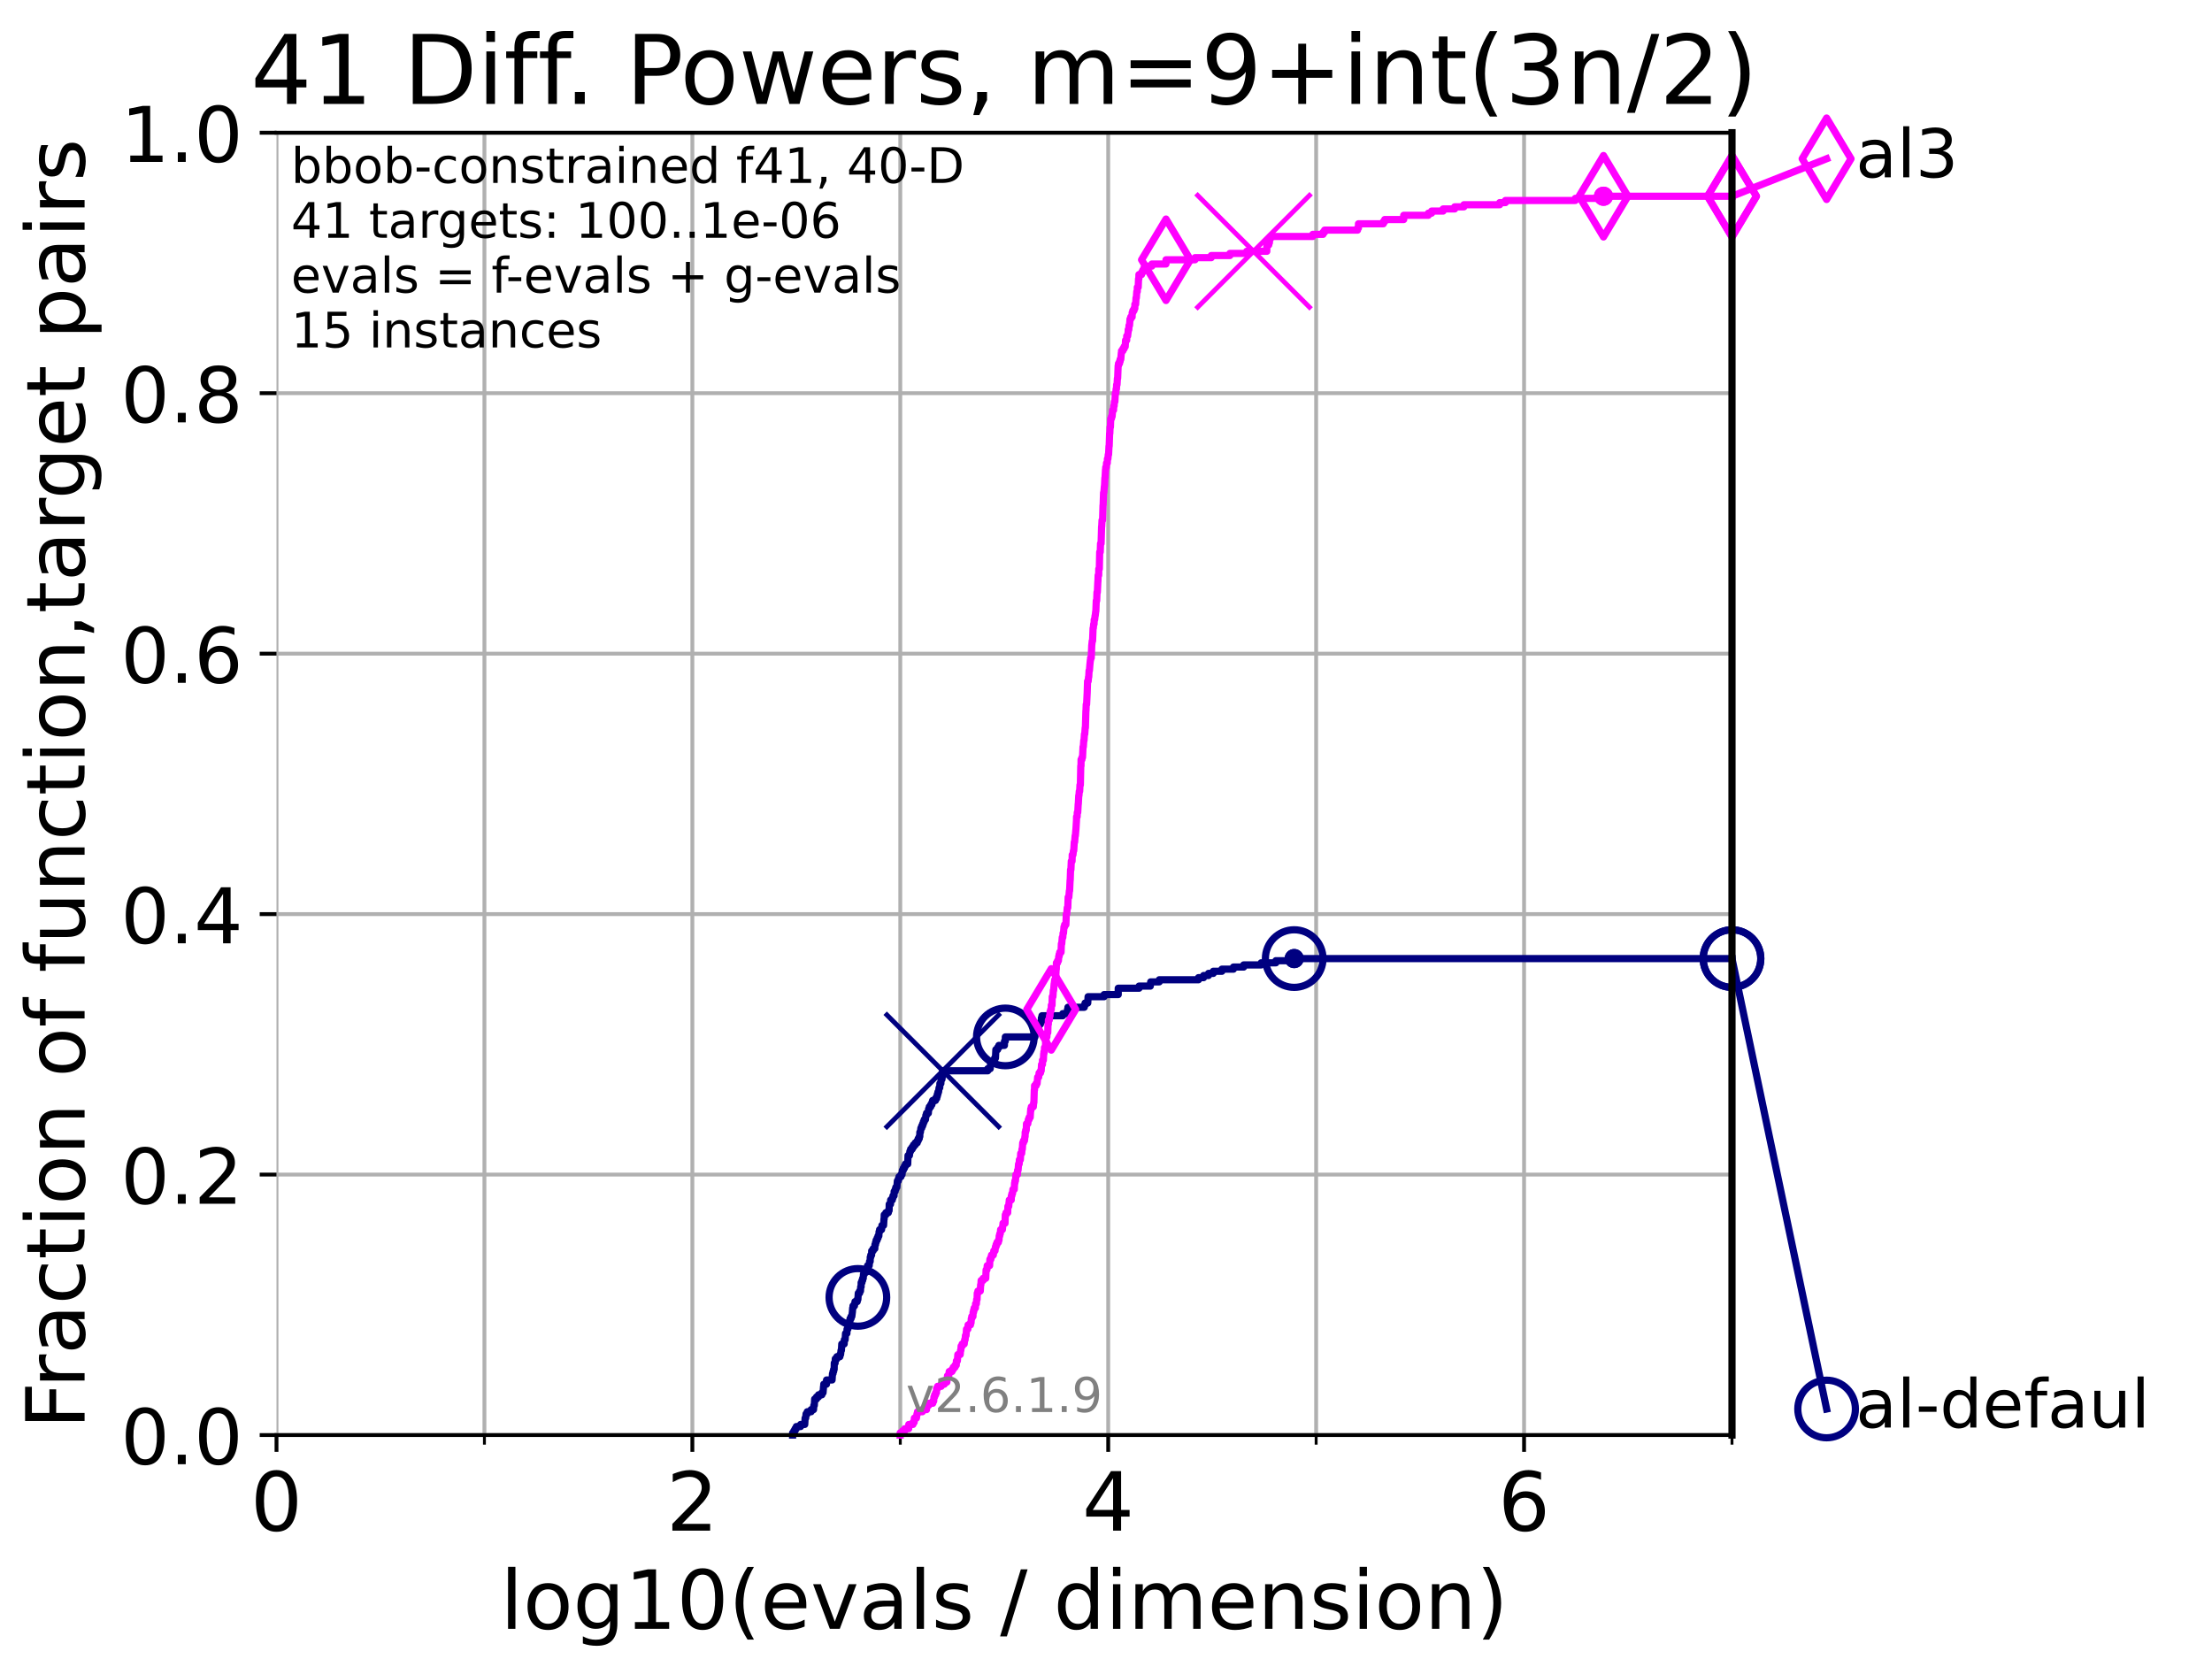 <?xml version="1.0" encoding="utf-8" standalone="no"?>
<!DOCTYPE svg PUBLIC "-//W3C//DTD SVG 1.1//EN"
  "http://www.w3.org/Graphics/SVG/1.1/DTD/svg11.dtd">
<!-- Created with matplotlib (https://matplotlib.org/) -->
<svg height="345.6pt" version="1.1" viewBox="0 0 460.8 345.6" width="460.8pt" xmlns="http://www.w3.org/2000/svg" xmlns:xlink="http://www.w3.org/1999/xlink">
 <defs>
  <style type="text/css">*{stroke-linecap:butt;stroke-linejoin:round;}</style>
 </defs>
 <g id="figure_1">
  <g id="patch_1">
   <path d="M 0 345.6 
L 460.8 345.6 
L 460.8 0 
L 0 0 
z
" style="fill:#ffffff;"/>
  </g>
  <g id="axes_1">
   <g id="patch_2">
    <path d="M 57.6 298.944 
L 360.806 298.944 
L 360.806 27.648 
L 57.6 27.648 
z
" style="fill:#ffffff;"/>
   </g>
   <g id="matplotlib.axis_1">
    <g id="xtick_1">
     <g id="line2d_1">
      <path clip-path="url(#p56cd2fb38d)" d="M 57.6 298.944 
L 57.6 27.648 
" style="fill:none;stroke:#b0b0b0;stroke-linecap:square;stroke-width:0.8;"/>
     </g>
     <g id="line2d_2">
      <defs>
       <path d="M 0 0 
L 0 3.5 
" id="m7da10cb2fd" style="stroke:#000000;stroke-width:0.8;"/>
      </defs>
      <g>
       <use style="stroke:#000000;stroke-width:0.8;" x="57.6" xlink:href="#m7da10cb2fd" y="298.944"/>
      </g>
     </g>
     <g id="text_1">
      <!-- 0 -->
      <g transform="translate(52.192 318.861)scale(0.17 -0.17)">
       <defs>
        <path d="M 31.781 66.406 
Q 24.172 66.406 20.328 58.906 
Q 16.5 51.422 16.5 36.375 
Q 16.5 21.391 20.328 13.891 
Q 24.172 6.391 31.781 6.391 
Q 39.453 6.391 43.281 13.891 
Q 47.125 21.391 47.125 36.375 
Q 47.125 51.422 43.281 58.906 
Q 39.453 66.406 31.781 66.406 
z
M 31.781 74.219 
Q 44.047 74.219 50.516 64.516 
Q 56.984 54.828 56.984 36.375 
Q 56.984 17.969 50.516 8.266 
Q 44.047 -1.422 31.781 -1.422 
Q 19.531 -1.422 13.062 8.266 
Q 6.594 17.969 6.594 36.375 
Q 6.594 54.828 13.062 64.516 
Q 19.531 74.219 31.781 74.219 
z
" id="DejaVuSans-48"/>
       </defs>
       <use xlink:href="#DejaVuSans-48"/>
      </g>
     </g>
    </g>
    <g id="xtick_2">
     <g id="line2d_3">
      <path clip-path="url(#p56cd2fb38d)" d="M 144.23 298.944 
L 144.23 27.648 
" style="fill:none;stroke:#b0b0b0;stroke-linecap:square;stroke-width:0.8;"/>
     </g>
     <g id="line2d_4">
      <g>
       <use style="stroke:#000000;stroke-width:0.8;" x="144.23" xlink:href="#m7da10cb2fd" y="298.944"/>
      </g>
     </g>
     <g id="text_2">
      <!-- 2 -->
      <g transform="translate(138.822 318.861)scale(0.17 -0.17)">
       <defs>
        <path d="M 19.188 8.297 
L 53.609 8.297 
L 53.609 0 
L 7.328 0 
L 7.328 8.297 
Q 12.938 14.109 22.625 23.891 
Q 32.328 33.688 34.812 36.531 
Q 39.547 41.844 41.422 45.531 
Q 43.312 49.219 43.312 52.781 
Q 43.312 58.594 39.234 62.25 
Q 35.156 65.922 28.609 65.922 
Q 23.969 65.922 18.812 64.312 
Q 13.672 62.703 7.812 59.422 
L 7.812 69.391 
Q 13.766 71.781 18.938 73 
Q 24.125 74.219 28.422 74.219 
Q 39.75 74.219 46.484 68.547 
Q 53.219 62.891 53.219 53.422 
Q 53.219 48.922 51.531 44.891 
Q 49.859 40.875 45.406 35.406 
Q 44.188 33.984 37.641 27.219 
Q 31.109 20.453 19.188 8.297 
z
" id="DejaVuSans-50"/>
       </defs>
       <use xlink:href="#DejaVuSans-50"/>
      </g>
     </g>
    </g>
    <g id="xtick_3">
     <g id="line2d_5">
      <path clip-path="url(#p56cd2fb38d)" d="M 230.861 298.944 
L 230.861 27.648 
" style="fill:none;stroke:#b0b0b0;stroke-linecap:square;stroke-width:0.8;"/>
     </g>
     <g id="line2d_6">
      <g>
       <use style="stroke:#000000;stroke-width:0.8;" x="230.861" xlink:href="#m7da10cb2fd" y="298.944"/>
      </g>
     </g>
     <g id="text_3">
      <!-- 4 -->
      <g transform="translate(225.453 318.861)scale(0.17 -0.17)">
       <defs>
        <path d="M 37.797 64.312 
L 12.891 25.391 
L 37.797 25.391 
z
M 35.203 72.906 
L 47.609 72.906 
L 47.609 25.391 
L 58.016 25.391 
L 58.016 17.188 
L 47.609 17.188 
L 47.609 0 
L 37.797 0 
L 37.797 17.188 
L 4.891 17.188 
L 4.891 26.703 
z
" id="DejaVuSans-52"/>
       </defs>
       <use xlink:href="#DejaVuSans-52"/>
      </g>
     </g>
    </g>
    <g id="xtick_4">
     <g id="line2d_7">
      <path clip-path="url(#p56cd2fb38d)" d="M 317.491 298.944 
L 317.491 27.648 
" style="fill:none;stroke:#b0b0b0;stroke-linecap:square;stroke-width:0.8;"/>
     </g>
     <g id="line2d_8">
      <g>
       <use style="stroke:#000000;stroke-width:0.8;" x="317.491" xlink:href="#m7da10cb2fd" y="298.944"/>
      </g>
     </g>
     <g id="text_4">
      <!-- 6 -->
      <g transform="translate(312.083 318.861)scale(0.17 -0.17)">
       <defs>
        <path d="M 33.016 40.375 
Q 26.375 40.375 22.484 35.828 
Q 18.609 31.297 18.609 23.391 
Q 18.609 15.531 22.484 10.953 
Q 26.375 6.391 33.016 6.391 
Q 39.656 6.391 43.531 10.953 
Q 47.406 15.531 47.406 23.391 
Q 47.406 31.297 43.531 35.828 
Q 39.656 40.375 33.016 40.375 
z
M 52.594 71.297 
L 52.594 62.312 
Q 48.875 64.062 45.094 64.984 
Q 41.312 65.922 37.594 65.922 
Q 27.828 65.922 22.672 59.328 
Q 17.531 52.734 16.797 39.406 
Q 19.672 43.656 24.016 45.922 
Q 28.375 48.188 33.594 48.188 
Q 44.578 48.188 50.953 41.516 
Q 57.328 34.859 57.328 23.391 
Q 57.328 12.156 50.688 5.359 
Q 44.047 -1.422 33.016 -1.422 
Q 20.359 -1.422 13.672 8.266 
Q 6.984 17.969 6.984 36.375 
Q 6.984 53.656 15.188 63.938 
Q 23.391 74.219 37.203 74.219 
Q 40.922 74.219 44.703 73.484 
Q 48.484 72.75 52.594 71.297 
z
" id="DejaVuSans-54"/>
       </defs>
       <use xlink:href="#DejaVuSans-54"/>
      </g>
     </g>
    </g>
    <g id="xtick_5">
     <g id="line2d_9">
      <path clip-path="url(#p56cd2fb38d)" d="M 100.915 298.944 
L 100.915 27.648 
" style="fill:none;stroke:#b0b0b0;stroke-linecap:square;stroke-width:0.8;"/>
     </g>
     <g id="line2d_10">
      <defs>
       <path d="M 0 0 
L 0 2 
" id="m83bdec8589" style="stroke:#000000;stroke-width:0.6;"/>
      </defs>
      <g>
       <use style="stroke:#000000;stroke-width:0.6;" x="100.915" xlink:href="#m83bdec8589" y="298.944"/>
      </g>
     </g>
    </g>
    <g id="xtick_6">
     <g id="line2d_11">
      <path clip-path="url(#p56cd2fb38d)" d="M 187.546 298.944 
L 187.546 27.648 
" style="fill:none;stroke:#b0b0b0;stroke-linecap:square;stroke-width:0.8;"/>
     </g>
     <g id="line2d_12">
      <g>
       <use style="stroke:#000000;stroke-width:0.6;" x="187.546" xlink:href="#m83bdec8589" y="298.944"/>
      </g>
     </g>
    </g>
    <g id="xtick_7">
     <g id="line2d_13">
      <path clip-path="url(#p56cd2fb38d)" d="M 274.176 298.944 
L 274.176 27.648 
" style="fill:none;stroke:#b0b0b0;stroke-linecap:square;stroke-width:0.8;"/>
     </g>
     <g id="line2d_14">
      <g>
       <use style="stroke:#000000;stroke-width:0.6;" x="274.176" xlink:href="#m83bdec8589" y="298.944"/>
      </g>
     </g>
    </g>
    <g id="xtick_8">
     <g id="line2d_15">
      <path clip-path="url(#p56cd2fb38d)" d="M 360.806 298.944 
L 360.806 27.648 
" style="fill:none;stroke:#b0b0b0;stroke-linecap:square;stroke-width:0.8;"/>
     </g>
     <g id="line2d_16">
      <g>
       <use style="stroke:#000000;stroke-width:0.6;" x="360.806" xlink:href="#m83bdec8589" y="298.944"/>
      </g>
     </g>
    </g>
    <g id="text_5">
     <!-- log10(evals / dimension) -->
     <g transform="translate(104.239 339.314)scale(0.17 -0.17)">
      <defs>
       <path d="M 9.422 75.984 
L 18.406 75.984 
L 18.406 0 
L 9.422 0 
z
" id="DejaVuSans-108"/>
       <path d="M 30.609 48.391 
Q 23.391 48.391 19.188 42.75 
Q 14.984 37.109 14.984 27.297 
Q 14.984 17.484 19.156 11.844 
Q 23.344 6.203 30.609 6.203 
Q 37.797 6.203 41.984 11.859 
Q 46.188 17.531 46.188 27.297 
Q 46.188 37.016 41.984 42.703 
Q 37.797 48.391 30.609 48.391 
z
M 30.609 56 
Q 42.328 56 49.016 48.375 
Q 55.719 40.766 55.719 27.297 
Q 55.719 13.875 49.016 6.219 
Q 42.328 -1.422 30.609 -1.422 
Q 18.844 -1.422 12.172 6.219 
Q 5.516 13.875 5.516 27.297 
Q 5.516 40.766 12.172 48.375 
Q 18.844 56 30.609 56 
z
" id="DejaVuSans-111"/>
       <path d="M 45.406 27.984 
Q 45.406 37.75 41.375 43.109 
Q 37.359 48.484 30.078 48.484 
Q 22.859 48.484 18.828 43.109 
Q 14.797 37.75 14.797 27.984 
Q 14.797 18.266 18.828 12.891 
Q 22.859 7.516 30.078 7.516 
Q 37.359 7.516 41.375 12.891 
Q 45.406 18.266 45.406 27.984 
z
M 54.391 6.781 
Q 54.391 -7.172 48.188 -13.984 
Q 42 -20.797 29.203 -20.797 
Q 24.469 -20.797 20.266 -20.094 
Q 16.062 -19.391 12.109 -17.922 
L 12.109 -9.188 
Q 16.062 -11.328 19.922 -12.344 
Q 23.781 -13.375 27.781 -13.375 
Q 36.625 -13.375 41.016 -8.766 
Q 45.406 -4.156 45.406 5.172 
L 45.406 9.625 
Q 42.625 4.781 38.281 2.391 
Q 33.938 0 27.875 0 
Q 17.828 0 11.672 7.656 
Q 5.516 15.328 5.516 27.984 
Q 5.516 40.672 11.672 48.328 
Q 17.828 56 27.875 56 
Q 33.938 56 38.281 53.609 
Q 42.625 51.219 45.406 46.391 
L 45.406 54.688 
L 54.391 54.688 
z
" id="DejaVuSans-103"/>
       <path d="M 12.406 8.297 
L 28.516 8.297 
L 28.516 63.922 
L 10.984 60.406 
L 10.984 69.391 
L 28.422 72.906 
L 38.281 72.906 
L 38.281 8.297 
L 54.391 8.297 
L 54.391 0 
L 12.406 0 
z
" id="DejaVuSans-49"/>
       <path d="M 31 75.875 
Q 24.469 64.656 21.281 53.656 
Q 18.109 42.672 18.109 31.391 
Q 18.109 20.125 21.312 9.062 
Q 24.516 -2 31 -13.188 
L 23.188 -13.188 
Q 15.875 -1.703 12.234 9.375 
Q 8.594 20.453 8.594 31.391 
Q 8.594 42.281 12.203 53.312 
Q 15.828 64.359 23.188 75.875 
z
" id="DejaVuSans-40"/>
       <path d="M 56.203 29.594 
L 56.203 25.203 
L 14.891 25.203 
Q 15.484 15.922 20.484 11.062 
Q 25.484 6.203 34.422 6.203 
Q 39.594 6.203 44.453 7.469 
Q 49.312 8.734 54.109 11.281 
L 54.109 2.781 
Q 49.266 0.734 44.188 -0.344 
Q 39.109 -1.422 33.891 -1.422 
Q 20.797 -1.422 13.156 6.188 
Q 5.516 13.812 5.516 26.812 
Q 5.516 40.234 12.766 48.109 
Q 20.016 56 32.328 56 
Q 43.359 56 49.781 48.891 
Q 56.203 41.797 56.203 29.594 
z
M 47.219 32.234 
Q 47.125 39.594 43.094 43.984 
Q 39.062 48.391 32.422 48.391 
Q 24.906 48.391 20.391 44.141 
Q 15.875 39.891 15.188 32.172 
z
" id="DejaVuSans-101"/>
       <path d="M 2.984 54.688 
L 12.5 54.688 
L 29.594 8.797 
L 46.688 54.688 
L 56.203 54.688 
L 35.688 0 
L 23.484 0 
z
" id="DejaVuSans-118"/>
       <path d="M 34.281 27.484 
Q 23.391 27.484 19.188 25 
Q 14.984 22.516 14.984 16.5 
Q 14.984 11.719 18.141 8.906 
Q 21.297 6.109 26.703 6.109 
Q 34.188 6.109 38.703 11.406 
Q 43.219 16.703 43.219 25.484 
L 43.219 27.484 
z
M 52.203 31.203 
L 52.203 0 
L 43.219 0 
L 43.219 8.297 
Q 40.141 3.328 35.547 0.953 
Q 30.953 -1.422 24.312 -1.422 
Q 15.922 -1.422 10.953 3.297 
Q 6 8.016 6 15.922 
Q 6 25.141 12.172 29.828 
Q 18.359 34.516 30.609 34.516 
L 43.219 34.516 
L 43.219 35.406 
Q 43.219 41.609 39.141 45 
Q 35.062 48.391 27.688 48.391 
Q 23 48.391 18.547 47.266 
Q 14.109 46.141 10.016 43.891 
L 10.016 52.203 
Q 14.938 54.109 19.578 55.047 
Q 24.219 56 28.609 56 
Q 40.484 56 46.344 49.844 
Q 52.203 43.703 52.203 31.203 
z
" id="DejaVuSans-97"/>
       <path d="M 44.281 53.078 
L 44.281 44.578 
Q 40.484 46.531 36.375 47.5 
Q 32.281 48.484 27.875 48.484 
Q 21.188 48.484 17.844 46.438 
Q 14.5 44.391 14.5 40.281 
Q 14.5 37.156 16.891 35.375 
Q 19.281 33.594 26.516 31.984 
L 29.594 31.297 
Q 39.156 29.25 43.188 25.516 
Q 47.219 21.781 47.219 15.094 
Q 47.219 7.469 41.188 3.016 
Q 35.156 -1.422 24.609 -1.422 
Q 20.219 -1.422 15.453 -0.562 
Q 10.688 0.297 5.422 2 
L 5.422 11.281 
Q 10.406 8.688 15.234 7.391 
Q 20.062 6.109 24.812 6.109 
Q 31.156 6.109 34.562 8.281 
Q 37.984 10.453 37.984 14.406 
Q 37.984 18.062 35.516 20.016 
Q 33.062 21.969 24.703 23.781 
L 21.578 24.516 
Q 13.234 26.266 9.516 29.906 
Q 5.812 33.547 5.812 39.891 
Q 5.812 47.609 11.281 51.797 
Q 16.75 56 26.812 56 
Q 31.781 56 36.172 55.266 
Q 40.578 54.547 44.281 53.078 
z
" id="DejaVuSans-115"/>
       <path id="DejaVuSans-32"/>
       <path d="M 25.391 72.906 
L 33.688 72.906 
L 8.297 -9.281 
L 0 -9.281 
z
" id="DejaVuSans-47"/>
       <path d="M 45.406 46.391 
L 45.406 75.984 
L 54.391 75.984 
L 54.391 0 
L 45.406 0 
L 45.406 8.203 
Q 42.578 3.328 38.25 0.953 
Q 33.938 -1.422 27.875 -1.422 
Q 17.969 -1.422 11.734 6.484 
Q 5.516 14.406 5.516 27.297 
Q 5.516 40.188 11.734 48.094 
Q 17.969 56 27.875 56 
Q 33.938 56 38.25 53.625 
Q 42.578 51.266 45.406 46.391 
z
M 14.797 27.297 
Q 14.797 17.391 18.875 11.75 
Q 22.953 6.109 30.078 6.109 
Q 37.203 6.109 41.297 11.75 
Q 45.406 17.391 45.406 27.297 
Q 45.406 37.203 41.297 42.844 
Q 37.203 48.484 30.078 48.484 
Q 22.953 48.484 18.875 42.844 
Q 14.797 37.203 14.797 27.297 
z
" id="DejaVuSans-100"/>
       <path d="M 9.422 54.688 
L 18.406 54.688 
L 18.406 0 
L 9.422 0 
z
M 9.422 75.984 
L 18.406 75.984 
L 18.406 64.594 
L 9.422 64.594 
z
" id="DejaVuSans-105"/>
       <path d="M 52 44.188 
Q 55.375 50.25 60.062 53.125 
Q 64.75 56 71.094 56 
Q 79.641 56 84.281 50.016 
Q 88.922 44.047 88.922 33.016 
L 88.922 0 
L 79.891 0 
L 79.891 32.719 
Q 79.891 40.578 77.094 44.375 
Q 74.312 48.188 68.609 48.188 
Q 61.625 48.188 57.562 43.547 
Q 53.516 38.922 53.516 30.906 
L 53.516 0 
L 44.484 0 
L 44.484 32.719 
Q 44.484 40.625 41.703 44.406 
Q 38.922 48.188 33.109 48.188 
Q 26.219 48.188 22.156 43.531 
Q 18.109 38.875 18.109 30.906 
L 18.109 0 
L 9.078 0 
L 9.078 54.688 
L 18.109 54.688 
L 18.109 46.188 
Q 21.188 51.219 25.484 53.609 
Q 29.781 56 35.688 56 
Q 41.656 56 45.828 52.969 
Q 50 49.953 52 44.188 
z
" id="DejaVuSans-109"/>
       <path d="M 54.891 33.016 
L 54.891 0 
L 45.906 0 
L 45.906 32.719 
Q 45.906 40.484 42.875 44.328 
Q 39.844 48.188 33.797 48.188 
Q 26.516 48.188 22.312 43.547 
Q 18.109 38.922 18.109 30.906 
L 18.109 0 
L 9.078 0 
L 9.078 54.688 
L 18.109 54.688 
L 18.109 46.188 
Q 21.344 51.125 25.703 53.562 
Q 30.078 56 35.797 56 
Q 45.219 56 50.047 50.172 
Q 54.891 44.344 54.891 33.016 
z
" id="DejaVuSans-110"/>
       <path d="M 8.016 75.875 
L 15.828 75.875 
Q 23.141 64.359 26.781 53.312 
Q 30.422 42.281 30.422 31.391 
Q 30.422 20.453 26.781 9.375 
Q 23.141 -1.703 15.828 -13.188 
L 8.016 -13.188 
Q 14.5 -2 17.703 9.062 
Q 20.906 20.125 20.906 31.391 
Q 20.906 42.672 17.703 53.656 
Q 14.5 64.656 8.016 75.875 
z
" id="DejaVuSans-41"/>
      </defs>
      <use xlink:href="#DejaVuSans-108"/>
      <use x="27.783" xlink:href="#DejaVuSans-111"/>
      <use x="88.965" xlink:href="#DejaVuSans-103"/>
      <use x="152.441" xlink:href="#DejaVuSans-49"/>
      <use x="216.064" xlink:href="#DejaVuSans-48"/>
      <use x="279.688" xlink:href="#DejaVuSans-40"/>
      <use x="318.701" xlink:href="#DejaVuSans-101"/>
      <use x="380.225" xlink:href="#DejaVuSans-118"/>
      <use x="439.404" xlink:href="#DejaVuSans-97"/>
      <use x="500.684" xlink:href="#DejaVuSans-108"/>
      <use x="528.467" xlink:href="#DejaVuSans-115"/>
      <use x="580.566" xlink:href="#DejaVuSans-32"/>
      <use x="612.354" xlink:href="#DejaVuSans-47"/>
      <use x="646.045" xlink:href="#DejaVuSans-32"/>
      <use x="677.832" xlink:href="#DejaVuSans-100"/>
      <use x="741.309" xlink:href="#DejaVuSans-105"/>
      <use x="769.092" xlink:href="#DejaVuSans-109"/>
      <use x="866.504" xlink:href="#DejaVuSans-101"/>
      <use x="928.027" xlink:href="#DejaVuSans-110"/>
      <use x="991.406" xlink:href="#DejaVuSans-115"/>
      <use x="1043.506" xlink:href="#DejaVuSans-105"/>
      <use x="1071.289" xlink:href="#DejaVuSans-111"/>
      <use x="1132.471" xlink:href="#DejaVuSans-110"/>
      <use x="1195.85" xlink:href="#DejaVuSans-41"/>
     </g>
    </g>
   </g>
   <g id="matplotlib.axis_2">
    <g id="ytick_1">
     <g id="line2d_17">
      <path clip-path="url(#p56cd2fb38d)" d="M 57.6 298.944 
L 360.806 298.944 
" style="fill:none;stroke:#b0b0b0;stroke-linecap:square;stroke-width:0.8;"/>
     </g>
     <g id="line2d_18">
      <defs>
       <path d="M 0 0 
L -3.5 0 
" id="mf04d392e4b" style="stroke:#000000;stroke-width:0.8;"/>
      </defs>
      <g>
       <use style="stroke:#000000;stroke-width:0.8;" x="57.6" xlink:href="#mf04d392e4b" y="298.944"/>
      </g>
     </g>
     <g id="text_6">
      <!-- 0.0 -->
      <g transform="translate(25.155 305.023)scale(0.16 -0.16)">
       <defs>
        <path d="M 10.688 12.406 
L 21 12.406 
L 21 0 
L 10.688 0 
z
" id="DejaVuSans-46"/>
       </defs>
       <use xlink:href="#DejaVuSans-48"/>
       <use x="63.623" xlink:href="#DejaVuSans-46"/>
       <use x="95.41" xlink:href="#DejaVuSans-48"/>
      </g>
     </g>
    </g>
    <g id="ytick_2">
     <g id="line2d_19">
      <path clip-path="url(#p56cd2fb38d)" d="M 57.6 244.685 
L 360.806 244.685 
" style="fill:none;stroke:#b0b0b0;stroke-linecap:square;stroke-width:0.8;"/>
     </g>
     <g id="line2d_20">
      <g>
       <use style="stroke:#000000;stroke-width:0.8;" x="57.6" xlink:href="#mf04d392e4b" y="244.685"/>
      </g>
     </g>
     <g id="text_7">
      <!-- 0.2 -->
      <g transform="translate(25.155 250.764)scale(0.16 -0.16)">
       <use xlink:href="#DejaVuSans-48"/>
       <use x="63.623" xlink:href="#DejaVuSans-46"/>
       <use x="95.41" xlink:href="#DejaVuSans-50"/>
      </g>
     </g>
    </g>
    <g id="ytick_3">
     <g id="line2d_21">
      <path clip-path="url(#p56cd2fb38d)" d="M 57.6 190.426 
L 360.806 190.426 
" style="fill:none;stroke:#b0b0b0;stroke-linecap:square;stroke-width:0.8;"/>
     </g>
     <g id="line2d_22">
      <g>
       <use style="stroke:#000000;stroke-width:0.8;" x="57.6" xlink:href="#mf04d392e4b" y="190.426"/>
      </g>
     </g>
     <g id="text_8">
      <!-- 0.4 -->
      <g transform="translate(25.155 196.504)scale(0.16 -0.16)">
       <use xlink:href="#DejaVuSans-48"/>
       <use x="63.623" xlink:href="#DejaVuSans-46"/>
       <use x="95.41" xlink:href="#DejaVuSans-52"/>
      </g>
     </g>
    </g>
    <g id="ytick_4">
     <g id="line2d_23">
      <path clip-path="url(#p56cd2fb38d)" d="M 57.6 136.166 
L 360.806 136.166 
" style="fill:none;stroke:#b0b0b0;stroke-linecap:square;stroke-width:0.8;"/>
     </g>
     <g id="line2d_24">
      <g>
       <use style="stroke:#000000;stroke-width:0.8;" x="57.6" xlink:href="#mf04d392e4b" y="136.166"/>
      </g>
     </g>
     <g id="text_9">
      <!-- 0.6 -->
      <g transform="translate(25.155 142.245)scale(0.16 -0.16)">
       <use xlink:href="#DejaVuSans-48"/>
       <use x="63.623" xlink:href="#DejaVuSans-46"/>
       <use x="95.41" xlink:href="#DejaVuSans-54"/>
      </g>
     </g>
    </g>
    <g id="ytick_5">
     <g id="line2d_25">
      <path clip-path="url(#p56cd2fb38d)" d="M 57.6 81.907 
L 360.806 81.907 
" style="fill:none;stroke:#b0b0b0;stroke-linecap:square;stroke-width:0.8;"/>
     </g>
     <g id="line2d_26">
      <g>
       <use style="stroke:#000000;stroke-width:0.8;" x="57.6" xlink:href="#mf04d392e4b" y="81.907"/>
      </g>
     </g>
     <g id="text_10">
      <!-- 0.8 -->
      <g transform="translate(25.155 87.986)scale(0.16 -0.16)">
       <defs>
        <path d="M 31.781 34.625 
Q 24.75 34.625 20.719 30.859 
Q 16.703 27.094 16.703 20.516 
Q 16.703 13.922 20.719 10.156 
Q 24.75 6.391 31.781 6.391 
Q 38.812 6.391 42.859 10.172 
Q 46.922 13.969 46.922 20.516 
Q 46.922 27.094 42.891 30.859 
Q 38.875 34.625 31.781 34.625 
z
M 21.922 38.812 
Q 15.578 40.375 12.031 44.719 
Q 8.5 49.078 8.5 55.328 
Q 8.5 64.062 14.719 69.141 
Q 20.953 74.219 31.781 74.219 
Q 42.672 74.219 48.875 69.141 
Q 55.078 64.062 55.078 55.328 
Q 55.078 49.078 51.531 44.719 
Q 48 40.375 41.703 38.812 
Q 48.828 37.156 52.797 32.312 
Q 56.781 27.484 56.781 20.516 
Q 56.781 9.906 50.312 4.234 
Q 43.844 -1.422 31.781 -1.422 
Q 19.734 -1.422 13.25 4.234 
Q 6.781 9.906 6.781 20.516 
Q 6.781 27.484 10.781 32.312 
Q 14.797 37.156 21.922 38.812 
z
M 18.312 54.391 
Q 18.312 48.734 21.844 45.562 
Q 25.391 42.391 31.781 42.391 
Q 38.141 42.391 41.719 45.562 
Q 45.312 48.734 45.312 54.391 
Q 45.312 60.062 41.719 63.234 
Q 38.141 66.406 31.781 66.406 
Q 25.391 66.406 21.844 63.234 
Q 18.312 60.062 18.312 54.391 
z
" id="DejaVuSans-56"/>
       </defs>
       <use xlink:href="#DejaVuSans-48"/>
       <use x="63.623" xlink:href="#DejaVuSans-46"/>
       <use x="95.41" xlink:href="#DejaVuSans-56"/>
      </g>
     </g>
    </g>
    <g id="ytick_6">
     <g id="line2d_27">
      <path clip-path="url(#p56cd2fb38d)" d="M 57.6 27.648 
L 360.806 27.648 
" style="fill:none;stroke:#b0b0b0;stroke-linecap:square;stroke-width:0.8;"/>
     </g>
     <g id="line2d_28">
      <g>
       <use style="stroke:#000000;stroke-width:0.8;" x="57.6" xlink:href="#mf04d392e4b" y="27.648"/>
      </g>
     </g>
     <g id="text_11">
      <!-- 1.0 -->
      <g transform="translate(25.155 33.727)scale(0.16 -0.16)">
       <use xlink:href="#DejaVuSans-49"/>
       <use x="63.623" xlink:href="#DejaVuSans-46"/>
       <use x="95.41" xlink:href="#DejaVuSans-48"/>
      </g>
     </g>
    </g>
    <g id="text_12">
     <!-- Fraction of function,target pairs -->
     <g transform="translate(17.62 297.681)rotate(-90)scale(0.17 -0.17)">
      <defs>
       <path d="M 9.812 72.906 
L 51.703 72.906 
L 51.703 64.594 
L 19.672 64.594 
L 19.672 43.109 
L 48.578 43.109 
L 48.578 34.812 
L 19.672 34.812 
L 19.672 0 
L 9.812 0 
z
" id="DejaVuSans-70"/>
       <path d="M 41.109 46.297 
Q 39.594 47.172 37.812 47.578 
Q 36.031 48 33.891 48 
Q 26.266 48 22.188 43.047 
Q 18.109 38.094 18.109 28.812 
L 18.109 0 
L 9.078 0 
L 9.078 54.688 
L 18.109 54.688 
L 18.109 46.188 
Q 20.953 51.172 25.484 53.578 
Q 30.031 56 36.531 56 
Q 37.453 56 38.578 55.875 
Q 39.703 55.766 41.062 55.516 
z
" id="DejaVuSans-114"/>
       <path d="M 48.781 52.594 
L 48.781 44.188 
Q 44.969 46.297 41.141 47.344 
Q 37.312 48.391 33.406 48.391 
Q 24.656 48.391 19.812 42.844 
Q 14.984 37.312 14.984 27.297 
Q 14.984 17.281 19.812 11.734 
Q 24.656 6.203 33.406 6.203 
Q 37.312 6.203 41.141 7.25 
Q 44.969 8.297 48.781 10.406 
L 48.781 2.094 
Q 45.016 0.344 40.984 -0.531 
Q 36.969 -1.422 32.422 -1.422 
Q 20.062 -1.422 12.781 6.344 
Q 5.516 14.109 5.516 27.297 
Q 5.516 40.672 12.859 48.328 
Q 20.219 56 33.016 56 
Q 37.156 56 41.109 55.141 
Q 45.062 54.297 48.781 52.594 
z
" id="DejaVuSans-99"/>
       <path d="M 18.312 70.219 
L 18.312 54.688 
L 36.812 54.688 
L 36.812 47.703 
L 18.312 47.703 
L 18.312 18.016 
Q 18.312 11.328 20.141 9.422 
Q 21.969 7.516 27.594 7.516 
L 36.812 7.516 
L 36.812 0 
L 27.594 0 
Q 17.188 0 13.234 3.875 
Q 9.281 7.766 9.281 18.016 
L 9.281 47.703 
L 2.688 47.703 
L 2.688 54.688 
L 9.281 54.688 
L 9.281 70.219 
z
" id="DejaVuSans-116"/>
       <path d="M 37.109 75.984 
L 37.109 68.5 
L 28.516 68.5 
Q 23.688 68.5 21.797 66.547 
Q 19.922 64.594 19.922 59.516 
L 19.922 54.688 
L 34.719 54.688 
L 34.719 47.703 
L 19.922 47.703 
L 19.922 0 
L 10.891 0 
L 10.891 47.703 
L 2.297 47.703 
L 2.297 54.688 
L 10.891 54.688 
L 10.891 58.5 
Q 10.891 67.625 15.141 71.797 
Q 19.391 75.984 28.609 75.984 
z
" id="DejaVuSans-102"/>
       <path d="M 8.5 21.578 
L 8.5 54.688 
L 17.484 54.688 
L 17.484 21.922 
Q 17.484 14.156 20.5 10.266 
Q 23.531 6.391 29.594 6.391 
Q 36.859 6.391 41.078 11.031 
Q 45.312 15.672 45.312 23.688 
L 45.312 54.688 
L 54.297 54.688 
L 54.297 0 
L 45.312 0 
L 45.312 8.406 
Q 42.047 3.422 37.719 1 
Q 33.406 -1.422 27.688 -1.422 
Q 18.266 -1.422 13.375 4.438 
Q 8.5 10.297 8.5 21.578 
z
M 31.109 56 
z
" id="DejaVuSans-117"/>
       <path d="M 11.719 12.406 
L 22.016 12.406 
L 22.016 4 
L 14.016 -11.625 
L 7.719 -11.625 
L 11.719 4 
z
" id="DejaVuSans-44"/>
       <path d="M 18.109 8.203 
L 18.109 -20.797 
L 9.078 -20.797 
L 9.078 54.688 
L 18.109 54.688 
L 18.109 46.391 
Q 20.953 51.266 25.266 53.625 
Q 29.594 56 35.594 56 
Q 45.562 56 51.781 48.094 
Q 58.016 40.188 58.016 27.297 
Q 58.016 14.406 51.781 6.484 
Q 45.562 -1.422 35.594 -1.422 
Q 29.594 -1.422 25.266 0.953 
Q 20.953 3.328 18.109 8.203 
z
M 48.688 27.297 
Q 48.688 37.203 44.609 42.844 
Q 40.531 48.484 33.406 48.484 
Q 26.266 48.484 22.188 42.844 
Q 18.109 37.203 18.109 27.297 
Q 18.109 17.391 22.188 11.75 
Q 26.266 6.109 33.406 6.109 
Q 40.531 6.109 44.609 11.75 
Q 48.688 17.391 48.688 27.297 
z
" id="DejaVuSans-112"/>
      </defs>
      <use xlink:href="#DejaVuSans-70"/>
      <use x="50.27" xlink:href="#DejaVuSans-114"/>
      <use x="91.383" xlink:href="#DejaVuSans-97"/>
      <use x="152.662" xlink:href="#DejaVuSans-99"/>
      <use x="207.643" xlink:href="#DejaVuSans-116"/>
      <use x="246.852" xlink:href="#DejaVuSans-105"/>
      <use x="274.635" xlink:href="#DejaVuSans-111"/>
      <use x="335.816" xlink:href="#DejaVuSans-110"/>
      <use x="399.195" xlink:href="#DejaVuSans-32"/>
      <use x="430.982" xlink:href="#DejaVuSans-111"/>
      <use x="492.164" xlink:href="#DejaVuSans-102"/>
      <use x="527.369" xlink:href="#DejaVuSans-32"/>
      <use x="559.156" xlink:href="#DejaVuSans-102"/>
      <use x="594.361" xlink:href="#DejaVuSans-117"/>
      <use x="657.74" xlink:href="#DejaVuSans-110"/>
      <use x="721.119" xlink:href="#DejaVuSans-99"/>
      <use x="776.1" xlink:href="#DejaVuSans-116"/>
      <use x="815.309" xlink:href="#DejaVuSans-105"/>
      <use x="843.092" xlink:href="#DejaVuSans-111"/>
      <use x="904.273" xlink:href="#DejaVuSans-110"/>
      <use x="967.652" xlink:href="#DejaVuSans-44"/>
      <use x="999.439" xlink:href="#DejaVuSans-116"/>
      <use x="1038.648" xlink:href="#DejaVuSans-97"/>
      <use x="1099.928" xlink:href="#DejaVuSans-114"/>
      <use x="1139.291" xlink:href="#DejaVuSans-103"/>
      <use x="1202.768" xlink:href="#DejaVuSans-101"/>
      <use x="1264.291" xlink:href="#DejaVuSans-116"/>
      <use x="1303.5" xlink:href="#DejaVuSans-32"/>
      <use x="1335.287" xlink:href="#DejaVuSans-112"/>
      <use x="1398.764" xlink:href="#DejaVuSans-97"/>
      <use x="1460.043" xlink:href="#DejaVuSans-105"/>
      <use x="1487.826" xlink:href="#DejaVuSans-114"/>
      <use x="1528.939" xlink:href="#DejaVuSans-115"/>
     </g>
    </g>
   </g>
   <g id="line2d_29">
    <defs>
     <path d="M 0 1.5 
C 0.398 1.5 0.779 1.342 1.061 1.061 
C 1.342 0.779 1.5 0.398 1.5 0 
C 1.5 -0.398 1.342 -0.779 1.061 -1.061 
C 0.779 -1.342 0.398 -1.5 0 -1.5 
C -0.398 -1.5 -0.779 -1.342 -1.061 -1.061 
C -1.342 -0.779 -1.5 -0.398 -1.5 0 
C -1.5 0.398 -1.342 0.779 -1.061 1.061 
C -0.779 1.342 -0.398 1.5 0 1.5 
z
" id="m10bc34c7de" style="stroke:#000080;"/>
    </defs>
    <g>
     <use style="fill:#000080;stroke:#000080;" x="269.605" xlink:href="#m10bc34c7de" y="199.689"/>
     <use style="fill:#000080;stroke:#000080;" x="269.605" xlink:href="#m10bc34c7de" y="199.689"/>
    </g>
   </g>
   <g id="line2d_30">
    <path d="M 165.111 298.944 
L 165.111 298.503 
L 165.387 298.503 
L 165.387 298.062 
L 165.633 298.062 
L 165.633 297.621 
L 165.891 297.621 
L 165.891 297.179 
L 166.78 297.179 
L 166.78 296.738 
L 167.642 296.738 
L 167.717 295.415 
L 167.836 295.415 
L 167.921 294.533 
L 168.165 294.533 
L 168.165 294.092 
L 168.968 294.092 
L 168.968 293.65 
L 169.473 293.65 
L 169.53 292.768 
L 169.635 292.768 
L 169.708 291.445 
L 170.097 291.445 
L 170.097 291.004 
L 170.516 291.004 
L 170.516 290.562 
L 171.21 290.562 
L 171.21 290.121 
L 171.455 290.121 
L 171.563 288.798 
L 171.602 288.798 
L 171.602 288.357 
L 172.171 288.357 
L 172.182 287.475 
L 173.335 287.475 
L 173.423 286.151 
L 173.533 286.151 
L 173.533 285.71 
L 173.659 285.71 
L 173.659 285.269 
L 173.771 285.269 
L 173.798 283.946 
L 173.971 283.946 
L 174.006 283.063 
L 174.343 283.063 
L 174.343 282.622 
L 174.963 282.622 
L 174.963 282.181 
L 175.105 282.181 
L 175.203 281.299 
L 175.283 281.299 
L 175.357 279.975 
L 175.857 279.975 
L 175.889 279.093 
L 176.058 279.093 
L 176.142 277.77 
L 176.426 277.77 
L 176.452 276.887 
L 176.624 276.887 
L 176.624 276.446 
L 176.791 276.446 
L 176.791 276.005 
L 176.964 276.005 
L 176.972 275.123 
L 177.084 275.123 
L 177.084 274.682 
L 177.29 274.682 
L 177.29 274.241 
L 177.451 274.241 
L 177.559 273.358 
L 177.565 273.358 
L 177.627 272.476 
L 177.699 272.476 
L 177.699 272.035 
L 178.001 272.035 
L 178.001 271.594 
L 178.113 271.594 
L 178.113 271.153 
L 178.575 271.153 
L 178.575 270.712 
L 178.712 270.712 
L 178.796 269.388 
L 179.066 269.388 
L 179.066 268.947 
L 179.254 268.947 
L 179.299 268.065 
L 179.389 268.065 
L 179.392 267.183 
L 179.558 267.183 
L 179.558 266.741 
L 179.703 266.741 
L 179.703 266.3 
L 179.829 266.3 
L 179.875 265.418 
L 180.065 265.418 
L 180.065 264.977 
L 180.52 264.977 
L 180.58 264.095 
L 180.733 264.095 
L 180.733 263.653 
L 181.072 263.653 
L 181.142 262.771 
L 181.275 262.771 
L 181.287 261.889 
L 181.397 261.889 
L 181.397 261.448 
L 181.573 261.448 
L 181.591 260.566 
L 181.891 260.566 
L 181.891 260.124 
L 182.235 260.124 
L 182.273 259.242 
L 182.396 259.242 
L 182.396 258.801 
L 182.511 258.801 
L 182.511 258.36 
L 182.718 258.36 
L 182.718 257.919 
L 182.902 257.919 
L 182.902 257.478 
L 183.081 257.478 
L 183.123 256.595 
L 183.236 256.595 
L 183.236 256.154 
L 183.647 256.154 
L 183.72 255.272 
L 184.065 255.272 
L 184.14 253.949 
L 184.182 253.949 
L 184.202 253.066 
L 184.541 253.066 
L 184.541 252.625 
L 185.055 252.625 
L 185.055 252.184 
L 185.217 252.184 
L 185.239 250.861 
L 185.509 250.861 
L 185.54 249.978 
L 185.88 249.978 
L 185.88 249.537 
L 186.023 249.537 
L 186.023 249.096 
L 186.253 249.096 
L 186.266 248.214 
L 186.48 248.214 
L 186.48 247.773 
L 186.616 247.773 
L 186.616 247.332 
L 186.832 247.332 
L 186.936 246.008 
L 187.137 246.008 
L 187.137 245.567 
L 187.282 245.567 
L 187.282 245.126 
L 187.688 245.126 
L 187.688 244.685 
L 187.914 244.685 
L 187.978 243.803 
L 188.169 243.803 
L 188.169 243.361 
L 188.405 243.361 
L 188.405 242.92 
L 188.624 242.92 
L 188.624 242.479 
L 189.095 242.479 
L 189.156 240.715 
L 189.447 240.715 
L 189.546 239.832 
L 189.701 239.832 
L 189.701 239.391 
L 190.028 239.391 
L 190.028 238.95 
L 190.304 238.95 
L 190.304 238.509 
L 190.672 238.509 
L 190.672 238.068 
L 191.079 238.068 
L 191.079 237.627 
L 191.281 237.627 
L 191.281 237.186 
L 191.5 237.186 
L 191.5 236.744 
L 191.612 236.744 
L 191.618 235.862 
L 191.735 235.862 
L 191.842 234.98 
L 192.018 234.98 
L 192.018 234.539 
L 192.207 234.539 
L 192.207 234.098 
L 192.364 234.098 
L 192.364 233.657 
L 192.542 233.657 
L 192.542 233.215 
L 192.797 233.215 
L 192.874 232.333 
L 193.014 232.333 
L 193.014 231.892 
L 193.392 231.892 
L 193.443 231.01 
L 193.586 231.01 
L 193.586 230.569 
L 193.883 230.569 
L 193.883 230.127 
L 194.128 230.127 
L 194.128 229.686 
L 194.285 229.686 
L 194.285 229.245 
L 194.882 229.245 
L 194.882 228.804 
L 195.141 228.804 
L 195.141 228.363 
L 195.265 228.363 
L 195.265 227.922 
L 195.388 227.922 
L 195.388 227.481 
L 195.519 227.481 
L 195.623 226.598 
L 195.765 226.598 
L 195.795 225.716 
L 196.001 225.716 
L 196.036 224.834 
L 196.232 224.834 
L 196.331 223.952 
L 196.366 223.952 
L 196.394 223.069 
L 205.766 223.069 
L 205.766 222.628 
L 206.279 222.628 
L 206.383 221.305 
L 207.193 221.305 
L 207.196 220.423 
L 207.372 220.423 
L 207.456 218.658 
L 207.819 218.658 
L 207.819 218.217 
L 208.082 218.217 
L 208.082 217.776 
L 209.238 217.776 
L 209.255 216.894 
L 209.419 216.894 
L 209.433 216.011 
L 215.597 216.011 
L 215.599 215.129 
L 215.712 215.129 
L 215.712 214.247 
L 216 214.247 
L 216 213.806 
L 216.383 213.806 
L 216.383 213.364 
L 216.731 213.364 
L 216.731 212.923 
L 216.942 212.923 
L 216.942 212.041 
L 217.06 212.041 
L 217.06 211.6 
L 221.386 211.6 
L 221.386 211.159 
L 222.324 211.159 
L 222.383 210.277 
L 222.472 210.277 
L 222.472 209.835 
L 225.872 209.835 
L 225.872 209.394 
L 226.041 209.394 
L 226.041 208.953 
L 226.599 208.953 
L 226.67 207.63 
L 230.001 207.63 
L 230.001 207.189 
L 232.949 207.189 
L 232.949 205.865 
L 237.288 205.865 
L 237.288 205.424 
L 239.633 205.424 
L 239.709 204.542 
L 241.502 204.542 
L 241.502 204.101 
L 249.67 204.101 
L 249.67 203.66 
L 250.733 203.66 
L 250.733 203.218 
L 251.752 203.218 
L 251.752 202.777 
L 252.748 202.777 
L 252.748 202.336 
L 254.541 202.336 
L 254.541 201.895 
L 256.946 201.895 
L 256.946 201.454 
L 259.078 201.454 
L 259.078 201.013 
L 262.73 201.013 
L 262.73 200.572 
L 265.787 200.572 
L 265.787 200.13 
L 269.605 200.13 
L 269.605 199.689 
L 360.806 199.689 
L 360.806 199.689 
" style="fill:none;stroke:#000080;stroke-linecap:square;stroke-width:1.5;"/>
   </g>
   <g id="line2d_31">
    <defs>
     <path d="M 0 6 
C 1.591 6 3.117 5.368 4.243 4.243 
C 5.368 3.117 6 1.591 6 0 
C 6 -1.591 5.368 -3.117 4.243 -4.243 
C 3.117 -5.368 1.591 -6 0 -6 
C -1.591 -6 -3.117 -5.368 -4.243 -4.243 
C -5.368 -3.117 -6 -1.591 -6 0 
C -6 1.591 -5.368 3.117 -4.243 4.243 
C -3.117 5.368 -1.591 6 0 6 
z
" id="mb4c210e705" style="stroke:#000080;stroke-width:1.5;"/>
    </defs>
    <g>
     <use style="fill-opacity:0;stroke:#000080;stroke-width:1.5;" x="178.712" xlink:href="#mb4c210e705" y="270.27"/>
     <use style="fill-opacity:0;stroke:#000080;stroke-width:1.5;" x="209.433" xlink:href="#mb4c210e705" y="216.011"/>
     <use style="fill-opacity:0;stroke:#000080;stroke-width:1.5;" x="269.605" xlink:href="#mb4c210e705" y="199.689"/>
     <use style="fill-opacity:0;stroke:#000080;stroke-width:1.5;" x="360.806" xlink:href="#mb4c210e705" y="199.689"/>
    </g>
   </g>
   <g id="line2d_32">
    <path style="fill:none;stroke:#000080;stroke-linecap:square;stroke-width:1.5;"/>
    <g/>
   </g>
   <g id="line2d_33">
    <path clip-path="url(#p56cd2fb38d)" d="M 196.394 223.069 
" style="fill:none;stroke:#000080;stroke-linecap:square;stroke-width:1.5;"/>
    <defs>
     <path d="M -12 12 
L 12 -12 
M -12 -12 
L 12 12 
" id="m2ae5356d7b" style="stroke:#000080;"/>
    </defs>
    <g clip-path="url(#p56cd2fb38d)">
     <use style="fill:#000080;stroke:#000080;" x="196.394" xlink:href="#m2ae5356d7b" y="223.069"/>
    </g>
   </g>
   <g id="line2d_34">
    <defs>
     <path d="M 0 1.5 
C 0.398 1.5 0.779 1.342 1.061 1.061 
C 1.342 0.779 1.5 0.398 1.5 0 
C 1.5 -0.398 1.342 -0.779 1.061 -1.061 
C 0.779 -1.342 0.398 -1.5 0 -1.5 
C -0.398 -1.5 -0.779 -1.342 -1.061 -1.061 
C -1.342 -0.779 -1.5 -0.398 -1.5 0 
C -1.5 0.398 -1.342 0.779 -1.061 1.061 
C -0.779 1.342 -0.398 1.5 0 1.5 
z
" id="m22a3f77db9" style="stroke:#ff00ff;"/>
    </defs>
    <g>
     <use style="fill:#ff00ff;stroke:#ff00ff;" x="334.037" xlink:href="#m22a3f77db9" y="40.882"/>
     <use style="fill:#ff00ff;stroke:#ff00ff;" x="334.037" xlink:href="#m22a3f77db9" y="40.882"/>
    </g>
   </g>
   <g id="line2d_35">
    <path d="M 187.515 298.944 
L 187.515 298.503 
L 188.036 298.503 
L 188.036 298.062 
L 188.493 298.062 
L 188.493 297.621 
L 189.303 297.621 
L 189.313 296.738 
L 190.183 296.738 
L 190.183 296.297 
L 190.434 296.297 
L 190.476 295.415 
L 190.911 295.415 
L 191.02 294.533 
L 191.132 294.533 
L 191.132 294.092 
L 192.144 294.092 
L 192.144 293.65 
L 193.016 293.65 
L 193.026 292.768 
L 193.467 292.768 
L 193.467 292.327 
L 194.314 292.327 
L 194.314 291.886 
L 194.506 291.886 
L 194.557 291.004 
L 194.701 291.004 
L 194.701 290.562 
L 194.901 290.562 
L 194.901 290.121 
L 195.083 290.121 
L 195.112 289.239 
L 195.322 289.239 
L 195.322 288.798 
L 196.075 288.798 
L 196.075 288.357 
L 196.721 288.357 
L 196.721 287.916 
L 197.252 287.916 
L 197.323 287.033 
L 197.381 287.033 
L 197.381 286.592 
L 197.649 286.592 
L 197.738 285.71 
L 198.325 285.71 
L 198.325 285.269 
L 198.584 285.269 
L 198.584 284.828 
L 198.949 284.828 
L 198.949 284.387 
L 199.212 284.387 
L 199.231 283.504 
L 199.438 283.504 
L 199.536 282.181 
L 200.028 282.181 
L 200.098 281.299 
L 200.159 281.299 
L 200.218 280.416 
L 200.441 280.416 
L 200.441 279.975 
L 200.862 279.975 
L 200.956 279.093 
L 201.053 279.093 
L 201.119 278.211 
L 201.251 278.211 
L 201.34 276.887 
L 201.621 276.887 
L 201.675 276.005 
L 202.169 276.005 
L 202.169 275.564 
L 202.29 275.564 
L 202.34 274.682 
L 202.442 274.682 
L 202.442 274.241 
L 202.687 274.241 
L 202.716 273.358 
L 202.819 273.358 
L 202.819 272.917 
L 202.937 272.917 
L 202.937 272.476 
L 203.199 272.476 
L 203.228 271.594 
L 203.405 271.594 
L 203.451 270.712 
L 203.542 270.712 
L 203.579 269.388 
L 203.716 269.388 
L 203.716 268.947 
L 204.214 268.947 
L 204.285 267.624 
L 204.339 267.624 
L 204.389 266.741 
L 204.802 266.741 
L 204.802 266.3 
L 205.348 266.3 
L 205.423 264.536 
L 205.593 264.536 
L 205.657 263.653 
L 206.155 263.653 
L 206.212 262.33 
L 206.417 262.33 
L 206.417 261.889 
L 206.549 261.889 
L 206.549 261.448 
L 206.929 261.448 
L 207.023 260.566 
L 207.281 260.566 
L 207.377 259.683 
L 207.514 259.683 
L 207.514 259.242 
L 207.69 259.242 
L 207.69 258.801 
L 207.982 258.801 
L 207.982 258.36 
L 208.112 258.36 
L 208.151 257.478 
L 208.256 257.478 
L 208.256 257.036 
L 208.376 257.036 
L 208.446 256.154 
L 208.817 256.154 
L 208.893 255.272 
L 208.942 255.272 
L 208.942 254.831 
L 209.365 254.831 
L 209.423 253.066 
L 209.578 253.066 
L 209.578 252.625 
L 209.922 252.625 
L 209.964 251.302 
L 210.138 251.302 
L 210.206 250.42 
L 210.249 250.42 
L 210.249 249.978 
L 210.663 249.978 
L 210.682 249.096 
L 210.79 249.096 
L 210.79 248.655 
L 210.924 248.655 
L 211.005 247.773 
L 211.293 247.773 
L 211.354 246.449 
L 211.422 246.449 
L 211.422 246.008 
L 211.536 246.008 
L 211.641 244.685 
L 211.949 244.685 
L 211.973 243.803 
L 212.081 243.803 
L 212.184 242.479 
L 212.318 242.479 
L 212.353 241.597 
L 212.557 241.597 
L 212.629 240.273 
L 212.834 240.273 
L 212.895 239.391 
L 212.968 239.391 
L 213.051 238.068 
L 213.209 238.068 
L 213.209 237.627 
L 213.418 237.627 
L 213.509 236.744 
L 213.553 236.744 
L 213.563 235.862 
L 213.667 235.862 
L 213.667 235.421 
L 213.788 235.421 
L 213.834 234.098 
L 214.109 234.098 
L 214.219 233.215 
L 214.384 233.215 
L 214.384 232.774 
L 214.611 232.774 
L 214.688 231.451 
L 214.723 231.451 
L 214.723 231.01 
L 214.842 231.01 
L 214.842 230.569 
L 215.258 230.569 
L 215.328 229.686 
L 215.377 229.686 
L 215.459 227.04 
L 215.509 227.04 
L 215.517 226.157 
L 215.846 226.157 
L 215.846 225.716 
L 216.052 225.716 
L 216.16 224.393 
L 216.377 224.393 
L 216.464 223.51 
L 216.755 223.51 
L 216.755 223.069 
L 216.896 223.069 
L 216.971 221.746 
L 217.16 221.746 
L 217.163 220.864 
L 217.351 220.864 
L 217.412 219.54 
L 217.463 219.54 
L 217.463 219.099 
L 217.577 219.099 
L 217.592 218.217 
L 217.787 218.217 
L 217.82 216.894 
L 217.903 216.894 
L 217.927 216.011 
L 218.082 216.011 
L 218.13 215.129 
L 218.269 215.129 
L 218.319 213.364 
L 218.389 213.364 
L 218.395 212.482 
L 218.594 212.482 
L 218.641 211.6 
L 218.741 211.6 
L 218.743 210.718 
L 218.885 210.718 
L 218.885 210.277 
L 218.999 210.277 
L 219.007 209.394 
L 219.159 209.394 
L 219.202 207.63 
L 219.342 207.63 
L 219.427 206.306 
L 219.492 206.306 
L 219.59 204.983 
L 219.605 204.983 
L 219.714 204.101 
L 219.91 204.101 
L 220.009 201.895 
L 220.049 201.895 
L 220.065 200.572 
L 220.306 200.572 
L 220.306 200.13 
L 220.491 200.13 
L 220.548 199.248 
L 220.64 199.248 
L 220.64 198.807 
L 220.759 198.807 
L 220.759 198.366 
L 221.038 198.366 
L 221.102 196.601 
L 221.181 196.601 
L 221.286 195.278 
L 221.403 195.278 
L 221.455 194.396 
L 221.545 194.396 
L 221.646 193.072 
L 221.779 193.072 
L 221.779 192.631 
L 222.044 192.631 
L 222.13 190.426 
L 222.217 190.426 
L 222.327 189.102 
L 222.435 189.102 
L 222.517 186.897 
L 222.66 186.897 
L 222.766 185.573 
L 222.817 185.573 
L 222.92 183.367 
L 222.943 183.367 
L 223.019 181.162 
L 223.093 181.162 
L 223.17 179.397 
L 223.332 179.397 
L 223.364 178.074 
L 223.516 178.074 
L 223.614 177.192 
L 223.682 177.192 
L 223.787 175.427 
L 223.863 175.427 
L 223.969 174.104 
L 224.017 174.104 
L 224.128 172.78 
L 224.135 172.78 
L 224.245 171.016 
L 224.25 171.016 
L 224.266 170.134 
L 224.389 170.134 
L 224.415 169.251 
L 224.512 169.251 
L 224.609 167.487 
L 224.632 167.487 
L 224.723 165.722 
L 224.768 165.722 
L 224.832 164.84 
L 224.917 164.84 
L 224.979 163.517 
L 225.061 163.517 
L 225.145 159.546 
L 225.192 159.546 
L 225.206 158.223 
L 225.386 158.223 
L 225.386 157.782 
L 225.509 157.782 
L 225.614 155.576 
L 225.678 155.576 
L 225.766 154.253 
L 225.822 154.253 
L 225.906 152.929 
L 225.974 152.929 
L 226.064 151.606 
L 226.11 151.606 
L 226.213 148.077 
L 226.234 148.077 
L 226.281 146.754 
L 226.36 146.754 
L 226.467 144.548 
L 226.473 144.548 
L 226.56 141.901 
L 226.687 141.901 
L 226.764 141.019 
L 226.804 141.019 
L 226.874 139.695 
L 226.946 139.695 
L 227.052 138.372 
L 227.057 138.372 
L 227.143 137.49 
L 227.186 137.49 
L 227.186 137.049 
L 227.326 137.049 
L 227.431 134.402 
L 227.439 134.402 
L 227.529 133.52 
L 227.603 133.52 
L 227.709 130.873 
L 227.757 130.873 
L 227.834 129.991 
L 227.916 129.991 
L 227.939 129.108 
L 228.035 129.108 
L 228.13 128.226 
L 228.161 128.226 
L 228.258 127.344 
L 228.285 127.344 
L 228.371 125.138 
L 228.458 125.138 
L 228.523 123.374 
L 228.598 123.374 
L 228.7 121.168 
L 228.716 121.168 
L 228.764 119.845 
L 228.874 119.845 
L 228.893 118.521 
L 229.009 118.521 
L 229.087 114.992 
L 229.203 114.992 
L 229.259 113.228 
L 229.378 113.228 
L 229.483 109.698 
L 229.507 109.698 
L 229.572 108.375 
L 229.684 108.375 
L 229.775 105.287 
L 229.8 105.287 
L 229.89 102.64 
L 229.95 102.64 
L 230.057 101.317 
L 230.087 101.317 
L 230.168 99.552 
L 230.203 99.552 
L 230.3 97.788 
L 230.341 97.788 
L 230.341 97.347 
L 230.458 97.347 
L 230.51 96.465 
L 230.67 96.465 
L 230.697 95.582 
L 230.798 95.582 
L 230.873 94.7 
L 230.934 94.7 
L 231.025 92.935 
L 231.064 92.935 
L 231.155 90.289 
L 231.196 90.289 
L 231.245 88.965 
L 231.325 88.965 
L 231.381 87.201 
L 231.538 87.201 
L 231.538 86.76 
L 231.675 86.76 
L 231.777 85.436 
L 231.973 85.436 
L 232.002 84.554 
L 232.095 84.554 
L 232.143 83.672 
L 232.248 83.672 
L 232.343 81.907 
L 232.448 81.907 
L 232.512 81.025 
L 232.58 81.025 
L 232.614 80.143 
L 232.699 80.143 
L 232.775 78.819 
L 232.827 78.819 
L 232.932 76.172 
L 233.001 76.172 
L 233.001 75.731 
L 233.215 75.731 
L 233.215 75.29 
L 233.345 75.29 
L 233.345 74.849 
L 233.478 74.849 
L 233.587 73.526 
L 233.632 73.526 
L 233.632 73.085 
L 233.922 73.085 
L 233.922 72.643 
L 234.178 72.643 
L 234.178 72.202 
L 234.403 72.202 
L 234.477 70.879 
L 234.713 70.879 
L 234.716 69.997 
L 234.906 69.997 
L 235.008 69.114 
L 235.022 69.114 
L 235.022 68.673 
L 235.148 68.673 
L 235.198 67.791 
L 235.303 67.791 
L 235.395 66.468 
L 235.557 66.468 
L 235.557 66.026 
L 235.847 66.026 
L 235.851 65.144 
L 235.985 65.144 
L 235.985 64.703 
L 236.238 64.703 
L 236.238 64.262 
L 236.407 64.262 
L 236.41 63.38 
L 236.579 63.38 
L 236.652 62.056 
L 236.723 62.056 
L 236.814 60.733 
L 236.919 60.733 
L 236.922 59.851 
L 237.109 59.851 
L 237.18 58.086 
L 237.245 58.086 
L 237.257 57.204 
L 237.807 57.204 
L 237.807 56.763 
L 238.038 56.763 
L 238.038 56.322 
L 238.268 56.322 
L 238.268 55.88 
L 238.667 55.88 
L 238.667 55.439 
L 239.957 55.439 
L 239.957 54.998 
L 242.891 54.998 
L 242.899 54.116 
L 248.945 54.116 
L 248.945 53.675 
L 252.33 53.675 
L 252.33 53.234 
L 256.21 53.234 
L 256.21 52.793 
L 259.703 52.793 
L 259.703 52.351 
L 263.902 52.351 
L 263.904 51.028 
L 264.303 51.028 
L 264.303 50.587 
L 264.441 50.587 
L 264.5 49.705 
L 264.681 49.705 
L 264.681 49.263 
L 273.473 49.263 
L 273.473 48.822 
L 275.61 48.822 
L 275.61 48.381 
L 275.933 48.381 
L 275.933 47.94 
L 282.798 47.94 
L 282.798 47.499 
L 282.993 47.499 
L 282.993 46.617 
L 288.173 46.617 
L 288.173 46.176 
L 288.463 46.176 
L 288.463 45.734 
L 292.418 45.734 
L 292.418 44.852 
L 297.545 44.852 
L 297.545 44.411 
L 298.229 44.411 
L 298.229 43.97 
L 300.624 43.97 
L 300.624 43.529 
L 303.035 43.529 
L 303.035 43.088 
L 304.962 43.088 
L 304.962 42.646 
L 312.421 42.646 
L 312.421 42.205 
L 313.614 42.205 
L 313.614 41.764 
L 328.166 41.764 
L 328.166 41.323 
L 334.037 41.323 
L 334.037 40.882 
L 360.806 40.882 
L 360.806 40.882 
" style="fill:none;stroke:#ff00ff;stroke-linecap:square;stroke-width:1.5;"/>
   </g>
   <g id="line2d_36">
    <defs>
     <path d="M -0 8.485 
L 5.091 0 
L 0 -8.485 
L -5.091 -0 
z
" id="mf6d2cec6a7" style="stroke:#ff00ff;stroke-linejoin:miter;stroke-width:1.5;"/>
    </defs>
    <g>
     <use style="fill-opacity:0;stroke:#ff00ff;stroke-linejoin:miter;stroke-width:1.5;" x="218.999" xlink:href="#mf6d2cec6a7" y="210.277"/>
     <use style="fill-opacity:0;stroke:#ff00ff;stroke-linejoin:miter;stroke-width:1.5;" x="242.899" xlink:href="#mf6d2cec6a7" y="54.116"/>
     <use style="fill-opacity:0;stroke:#ff00ff;stroke-linejoin:miter;stroke-width:1.5;" x="334.037" xlink:href="#mf6d2cec6a7" y="40.882"/>
     <use style="fill-opacity:0;stroke:#ff00ff;stroke-linejoin:miter;stroke-width:1.5;" x="360.806" xlink:href="#mf6d2cec6a7" y="40.882"/>
    </g>
   </g>
   <g id="line2d_37">
    <path style="fill:none;stroke:#ff00ff;stroke-linecap:square;stroke-width:1.5;"/>
    <g/>
   </g>
   <g id="line2d_38">
    <path clip-path="url(#p56cd2fb38d)" d="M 261.137 52.351 
" style="fill:none;stroke:#ff00ff;stroke-linecap:square;stroke-width:1.5;"/>
    <defs>
     <path d="M -12 12 
L 12 -12 
M -12 -12 
L 12 12 
" id="m277f22af4f" style="stroke:#ff00ff;"/>
    </defs>
    <g clip-path="url(#p56cd2fb38d)">
     <use style="fill:#ff00ff;stroke:#ff00ff;" x="261.137" xlink:href="#m277f22af4f" y="52.351"/>
    </g>
   </g>
   <g id="line2d_39">
    <path d="M 360.806 199.689 
L 380.515 293.518 
" style="fill:none;stroke:#000080;stroke-linecap:square;stroke-width:1.5;"/>
    <g>
     <use style="fill-opacity:0;stroke:#000080;stroke-width:1.5;" x="360.806" xlink:href="#mb4c210e705" y="199.689"/>
     <use style="fill-opacity:0;stroke:#000080;stroke-width:1.5;" x="380.515" xlink:href="#mb4c210e705" y="293.518"/>
    </g>
   </g>
   <g id="line2d_40">
    <path d="M 360.806 40.882 
L 380.515 33.074 
" style="fill:none;stroke:#ff00ff;stroke-linecap:square;stroke-width:1.5;"/>
    <g>
     <use style="fill-opacity:0;stroke:#ff00ff;stroke-linejoin:miter;stroke-width:1.5;" x="360.806" xlink:href="#mf6d2cec6a7" y="40.882"/>
     <use style="fill-opacity:0;stroke:#ff00ff;stroke-linejoin:miter;stroke-width:1.5;" x="380.515" xlink:href="#mf6d2cec6a7" y="33.074"/>
    </g>
   </g>
   <g id="line2d_41">
    <path d="M 360.806 298.944 
L 360.806 27.648 
" style="fill:none;stroke:#000000;stroke-linecap:square;stroke-width:1.5;"/>
   </g>
   <g id="patch_3">
    <path d="M 57.6 298.944 
L 360.806 298.944 
" style="fill:none;stroke:#000000;stroke-linecap:square;stroke-linejoin:miter;stroke-width:0.8;"/>
   </g>
   <g id="patch_4">
    <path d="M 57.6 27.648 
L 360.806 27.648 
" style="fill:none;stroke:#000000;stroke-linecap:square;stroke-linejoin:miter;stroke-width:0.8;"/>
   </g>
   <g id="text_13">
    <!-- al-defaul -->
    <g transform="translate(386.579 297.381)scale(0.14 -0.14)">
     <defs>
      <path d="M 4.891 31.391 
L 31.203 31.391 
L 31.203 23.391 
L 4.891 23.391 
z
" id="DejaVuSans-45"/>
     </defs>
     <use xlink:href="#DejaVuSans-97"/>
     <use x="61.279" xlink:href="#DejaVuSans-108"/>
     <use x="89.062" xlink:href="#DejaVuSans-45"/>
     <use x="125.146" xlink:href="#DejaVuSans-100"/>
     <use x="188.623" xlink:href="#DejaVuSans-101"/>
     <use x="250.146" xlink:href="#DejaVuSans-102"/>
     <use x="285.352" xlink:href="#DejaVuSans-97"/>
     <use x="346.631" xlink:href="#DejaVuSans-117"/>
     <use x="410.01" xlink:href="#DejaVuSans-108"/>
    </g>
   </g>
   <g id="text_14">
    <!-- al3 -->
    <g transform="translate(386.579 36.937)scale(0.14 -0.14)">
     <defs>
      <path d="M 40.578 39.312 
Q 47.656 37.797 51.625 33 
Q 55.609 28.219 55.609 21.188 
Q 55.609 10.406 48.188 4.484 
Q 40.766 -1.422 27.094 -1.422 
Q 22.516 -1.422 17.656 -0.516 
Q 12.797 0.391 7.625 2.203 
L 7.625 11.719 
Q 11.719 9.328 16.594 8.109 
Q 21.484 6.891 26.812 6.891 
Q 36.078 6.891 40.938 10.547 
Q 45.797 14.203 45.797 21.188 
Q 45.797 27.641 41.281 31.266 
Q 36.766 34.906 28.719 34.906 
L 20.219 34.906 
L 20.219 43.016 
L 29.109 43.016 
Q 36.375 43.016 40.234 45.922 
Q 44.094 48.828 44.094 54.297 
Q 44.094 59.906 40.109 62.906 
Q 36.141 65.922 28.719 65.922 
Q 24.656 65.922 20.016 65.031 
Q 15.375 64.156 9.812 62.312 
L 9.812 71.094 
Q 15.438 72.656 20.344 73.438 
Q 25.25 74.219 29.594 74.219 
Q 40.828 74.219 47.359 69.109 
Q 53.906 64.016 53.906 55.328 
Q 53.906 49.266 50.438 45.094 
Q 46.969 40.922 40.578 39.312 
z
" id="DejaVuSans-51"/>
     </defs>
     <use xlink:href="#DejaVuSans-97"/>
     <use x="61.279" xlink:href="#DejaVuSans-108"/>
     <use x="89.062" xlink:href="#DejaVuSans-51"/>
    </g>
   </g>
   <g id="text_15">
    <!-- bbob-constrained f41, 40-D -->
    <g transform="translate(60.632 38.111)scale(0.102 -0.102)">
     <defs>
      <path d="M 48.688 27.297 
Q 48.688 37.203 44.609 42.844 
Q 40.531 48.484 33.406 48.484 
Q 26.266 48.484 22.188 42.844 
Q 18.109 37.203 18.109 27.297 
Q 18.109 17.391 22.188 11.75 
Q 26.266 6.109 33.406 6.109 
Q 40.531 6.109 44.609 11.75 
Q 48.688 17.391 48.688 27.297 
z
M 18.109 46.391 
Q 20.953 51.266 25.266 53.625 
Q 29.594 56 35.594 56 
Q 45.562 56 51.781 48.094 
Q 58.016 40.188 58.016 27.297 
Q 58.016 14.406 51.781 6.484 
Q 45.562 -1.422 35.594 -1.422 
Q 29.594 -1.422 25.266 0.953 
Q 20.953 3.328 18.109 8.203 
L 18.109 0 
L 9.078 0 
L 9.078 75.984 
L 18.109 75.984 
z
" id="DejaVuSans-98"/>
      <path d="M 19.672 64.797 
L 19.672 8.109 
L 31.594 8.109 
Q 46.688 8.109 53.688 14.938 
Q 60.688 21.781 60.688 36.531 
Q 60.688 51.172 53.688 57.984 
Q 46.688 64.797 31.594 64.797 
z
M 9.812 72.906 
L 30.078 72.906 
Q 51.266 72.906 61.172 64.094 
Q 71.094 55.281 71.094 36.531 
Q 71.094 17.672 61.125 8.828 
Q 51.172 0 30.078 0 
L 9.812 0 
z
" id="DejaVuSans-68"/>
     </defs>
     <use xlink:href="#DejaVuSans-98"/>
     <use x="63.477" xlink:href="#DejaVuSans-98"/>
     <use x="126.953" xlink:href="#DejaVuSans-111"/>
     <use x="188.135" xlink:href="#DejaVuSans-98"/>
     <use x="251.611" xlink:href="#DejaVuSans-45"/>
     <use x="287.695" xlink:href="#DejaVuSans-99"/>
     <use x="342.676" xlink:href="#DejaVuSans-111"/>
     <use x="403.857" xlink:href="#DejaVuSans-110"/>
     <use x="467.236" xlink:href="#DejaVuSans-115"/>
     <use x="519.336" xlink:href="#DejaVuSans-116"/>
     <use x="558.545" xlink:href="#DejaVuSans-114"/>
     <use x="599.658" xlink:href="#DejaVuSans-97"/>
     <use x="660.938" xlink:href="#DejaVuSans-105"/>
     <use x="688.721" xlink:href="#DejaVuSans-110"/>
     <use x="752.1" xlink:href="#DejaVuSans-101"/>
     <use x="813.623" xlink:href="#DejaVuSans-100"/>
     <use x="877.1" xlink:href="#DejaVuSans-32"/>
     <use x="908.887" xlink:href="#DejaVuSans-102"/>
     <use x="944.092" xlink:href="#DejaVuSans-52"/>
     <use x="1007.715" xlink:href="#DejaVuSans-49"/>
     <use x="1071.338" xlink:href="#DejaVuSans-44"/>
     <use x="1103.125" xlink:href="#DejaVuSans-32"/>
     <use x="1134.912" xlink:href="#DejaVuSans-52"/>
     <use x="1198.535" xlink:href="#DejaVuSans-48"/>
     <use x="1262.158" xlink:href="#DejaVuSans-45"/>
     <use x="1298.242" xlink:href="#DejaVuSans-68"/>
    </g>
    <!-- 41 targets: 100..1e-06 -->
    <g transform="translate(60.632 49.533)scale(0.102 -0.102)">
     <defs>
      <path d="M 11.719 12.406 
L 22.016 12.406 
L 22.016 0 
L 11.719 0 
z
M 11.719 51.703 
L 22.016 51.703 
L 22.016 39.312 
L 11.719 39.312 
z
" id="DejaVuSans-58"/>
     </defs>
     <use xlink:href="#DejaVuSans-52"/>
     <use x="63.623" xlink:href="#DejaVuSans-49"/>
     <use x="127.246" xlink:href="#DejaVuSans-32"/>
     <use x="159.033" xlink:href="#DejaVuSans-116"/>
     <use x="198.242" xlink:href="#DejaVuSans-97"/>
     <use x="259.521" xlink:href="#DejaVuSans-114"/>
     <use x="298.885" xlink:href="#DejaVuSans-103"/>
     <use x="362.361" xlink:href="#DejaVuSans-101"/>
     <use x="423.885" xlink:href="#DejaVuSans-116"/>
     <use x="463.094" xlink:href="#DejaVuSans-115"/>
     <use x="515.193" xlink:href="#DejaVuSans-58"/>
     <use x="548.885" xlink:href="#DejaVuSans-32"/>
     <use x="580.672" xlink:href="#DejaVuSans-49"/>
     <use x="644.295" xlink:href="#DejaVuSans-48"/>
     <use x="707.918" xlink:href="#DejaVuSans-48"/>
     <use x="771.541" xlink:href="#DejaVuSans-46"/>
     <use x="803.328" xlink:href="#DejaVuSans-46"/>
     <use x="835.115" xlink:href="#DejaVuSans-49"/>
     <use x="898.738" xlink:href="#DejaVuSans-101"/>
     <use x="960.262" xlink:href="#DejaVuSans-45"/>
     <use x="996.346" xlink:href="#DejaVuSans-48"/>
     <use x="1059.969" xlink:href="#DejaVuSans-54"/>
    </g>
    <!-- evals = f-evals + g-evals -->
    <g transform="translate(60.632 60.955)scale(0.102 -0.102)">
     <defs>
      <path d="M 10.594 45.406 
L 73.188 45.406 
L 73.188 37.203 
L 10.594 37.203 
z
M 10.594 25.484 
L 73.188 25.484 
L 73.188 17.188 
L 10.594 17.188 
z
" id="DejaVuSans-61"/>
      <path d="M 46 62.703 
L 46 35.5 
L 73.188 35.5 
L 73.188 27.203 
L 46 27.203 
L 46 0 
L 37.797 0 
L 37.797 27.203 
L 10.594 27.203 
L 10.594 35.5 
L 37.797 35.5 
L 37.797 62.703 
z
" id="DejaVuSans-43"/>
     </defs>
     <use xlink:href="#DejaVuSans-101"/>
     <use x="61.523" xlink:href="#DejaVuSans-118"/>
     <use x="120.703" xlink:href="#DejaVuSans-97"/>
     <use x="181.982" xlink:href="#DejaVuSans-108"/>
     <use x="209.766" xlink:href="#DejaVuSans-115"/>
     <use x="261.865" xlink:href="#DejaVuSans-32"/>
     <use x="293.652" xlink:href="#DejaVuSans-61"/>
     <use x="377.441" xlink:href="#DejaVuSans-32"/>
     <use x="409.229" xlink:href="#DejaVuSans-102"/>
     <use x="438.934" xlink:href="#DejaVuSans-45"/>
     <use x="475.018" xlink:href="#DejaVuSans-101"/>
     <use x="536.541" xlink:href="#DejaVuSans-118"/>
     <use x="595.721" xlink:href="#DejaVuSans-97"/>
     <use x="657" xlink:href="#DejaVuSans-108"/>
     <use x="684.783" xlink:href="#DejaVuSans-115"/>
     <use x="736.883" xlink:href="#DejaVuSans-32"/>
     <use x="768.67" xlink:href="#DejaVuSans-43"/>
     <use x="852.459" xlink:href="#DejaVuSans-32"/>
     <use x="884.246" xlink:href="#DejaVuSans-103"/>
     <use x="947.723" xlink:href="#DejaVuSans-45"/>
     <use x="983.807" xlink:href="#DejaVuSans-101"/>
     <use x="1045.33" xlink:href="#DejaVuSans-118"/>
     <use x="1104.51" xlink:href="#DejaVuSans-97"/>
     <use x="1165.789" xlink:href="#DejaVuSans-108"/>
     <use x="1193.572" xlink:href="#DejaVuSans-115"/>
    </g>
    <!-- 15 instances -->
    <g transform="translate(60.632 72.377)scale(0.102 -0.102)">
     <defs>
      <path d="M 10.797 72.906 
L 49.516 72.906 
L 49.516 64.594 
L 19.828 64.594 
L 19.828 46.734 
Q 21.969 47.469 24.109 47.828 
Q 26.266 48.188 28.422 48.188 
Q 40.625 48.188 47.75 41.5 
Q 54.891 34.812 54.891 23.391 
Q 54.891 11.625 47.562 5.094 
Q 40.234 -1.422 26.906 -1.422 
Q 22.312 -1.422 17.547 -0.641 
Q 12.797 0.141 7.719 1.703 
L 7.719 11.625 
Q 12.109 9.234 16.797 8.062 
Q 21.484 6.891 26.703 6.891 
Q 35.156 6.891 40.078 11.328 
Q 45.016 15.766 45.016 23.391 
Q 45.016 31 40.078 35.438 
Q 35.156 39.891 26.703 39.891 
Q 22.75 39.891 18.812 39.016 
Q 14.891 38.141 10.797 36.281 
z
" id="DejaVuSans-53"/>
     </defs>
     <use xlink:href="#DejaVuSans-49"/>
     <use x="63.623" xlink:href="#DejaVuSans-53"/>
     <use x="127.246" xlink:href="#DejaVuSans-32"/>
     <use x="159.033" xlink:href="#DejaVuSans-105"/>
     <use x="186.816" xlink:href="#DejaVuSans-110"/>
     <use x="250.195" xlink:href="#DejaVuSans-115"/>
     <use x="302.295" xlink:href="#DejaVuSans-116"/>
     <use x="341.504" xlink:href="#DejaVuSans-97"/>
     <use x="402.783" xlink:href="#DejaVuSans-110"/>
     <use x="466.162" xlink:href="#DejaVuSans-99"/>
     <use x="521.143" xlink:href="#DejaVuSans-101"/>
     <use x="582.666" xlink:href="#DejaVuSans-115"/>
    </g>
   </g>
   <g id="text_16">
    <!-- v2.6.1.9 -->
    <g style="fill:#808080;" transform="translate(188.752 294.151)scale(0.1 -0.1)">
     <defs>
      <path d="M 10.984 1.516 
L 10.984 10.5 
Q 14.703 8.734 18.5 7.812 
Q 22.312 6.891 25.984 6.891 
Q 35.75 6.891 40.891 13.453 
Q 46.047 20.016 46.781 33.406 
Q 43.953 29.203 39.594 26.953 
Q 35.25 24.703 29.984 24.703 
Q 19.047 24.703 12.672 31.312 
Q 6.297 37.938 6.297 49.422 
Q 6.297 60.641 12.938 67.422 
Q 19.578 74.219 30.609 74.219 
Q 43.266 74.219 49.922 64.516 
Q 56.594 54.828 56.594 36.375 
Q 56.594 19.141 48.406 8.859 
Q 40.234 -1.422 26.422 -1.422 
Q 22.703 -1.422 18.891 -0.688 
Q 15.094 0.047 10.984 1.516 
z
M 30.609 32.422 
Q 37.25 32.422 41.125 36.953 
Q 45.016 41.5 45.016 49.422 
Q 45.016 57.281 41.125 61.844 
Q 37.25 66.406 30.609 66.406 
Q 23.969 66.406 20.094 61.844 
Q 16.219 57.281 16.219 49.422 
Q 16.219 41.5 20.094 36.953 
Q 23.969 32.422 30.609 32.422 
z
" id="DejaVuSans-57"/>
     </defs>
     <use xlink:href="#DejaVuSans-118"/>
     <use x="59.18" xlink:href="#DejaVuSans-50"/>
     <use x="122.803" xlink:href="#DejaVuSans-46"/>
     <use x="154.59" xlink:href="#DejaVuSans-54"/>
     <use x="218.213" xlink:href="#DejaVuSans-46"/>
     <use x="250" xlink:href="#DejaVuSans-49"/>
     <use x="313.623" xlink:href="#DejaVuSans-46"/>
     <use x="345.41" xlink:href="#DejaVuSans-57"/>
    </g>
   </g>
   <g id="text_17">
    <!-- 41 Diff. Powers, m=9+int(3n/2) -->
    <g transform="translate(52.224 21.648)scale(0.2 -0.2)">
     <defs>
      <path d="M 19.672 64.797 
L 19.672 37.406 
L 32.078 37.406 
Q 38.969 37.406 42.719 40.969 
Q 46.484 44.531 46.484 51.125 
Q 46.484 57.672 42.719 61.234 
Q 38.969 64.797 32.078 64.797 
z
M 9.812 72.906 
L 32.078 72.906 
Q 44.344 72.906 50.609 67.359 
Q 56.891 61.812 56.891 51.125 
Q 56.891 40.328 50.609 34.812 
Q 44.344 29.297 32.078 29.297 
L 19.672 29.297 
L 19.672 0 
L 9.812 0 
z
" id="DejaVuSans-80"/>
      <path d="M 4.203 54.688 
L 13.188 54.688 
L 24.422 12.016 
L 35.594 54.688 
L 46.188 54.688 
L 57.422 12.016 
L 68.609 54.688 
L 77.594 54.688 
L 63.281 0 
L 52.688 0 
L 40.922 44.828 
L 29.109 0 
L 18.5 0 
z
" id="DejaVuSans-119"/>
     </defs>
     <use xlink:href="#DejaVuSans-52"/>
     <use x="63.623" xlink:href="#DejaVuSans-49"/>
     <use x="127.246" xlink:href="#DejaVuSans-32"/>
     <use x="159.033" xlink:href="#DejaVuSans-68"/>
     <use x="236.035" xlink:href="#DejaVuSans-105"/>
     <use x="263.818" xlink:href="#DejaVuSans-102"/>
     <use x="299.023" xlink:href="#DejaVuSans-102"/>
     <use x="326.979" xlink:href="#DejaVuSans-46"/>
     <use x="358.766" xlink:href="#DejaVuSans-32"/>
     <use x="390.553" xlink:href="#DejaVuSans-80"/>
     <use x="447.23" xlink:href="#DejaVuSans-111"/>
     <use x="508.412" xlink:href="#DejaVuSans-119"/>
     <use x="590.199" xlink:href="#DejaVuSans-101"/>
     <use x="651.723" xlink:href="#DejaVuSans-114"/>
     <use x="692.836" xlink:href="#DejaVuSans-115"/>
     <use x="744.936" xlink:href="#DejaVuSans-44"/>
     <use x="776.723" xlink:href="#DejaVuSans-32"/>
     <use x="808.51" xlink:href="#DejaVuSans-109"/>
     <use x="905.922" xlink:href="#DejaVuSans-61"/>
     <use x="989.711" xlink:href="#DejaVuSans-57"/>
     <use x="1053.334" xlink:href="#DejaVuSans-43"/>
     <use x="1137.123" xlink:href="#DejaVuSans-105"/>
     <use x="1164.906" xlink:href="#DejaVuSans-110"/>
     <use x="1228.285" xlink:href="#DejaVuSans-116"/>
     <use x="1267.494" xlink:href="#DejaVuSans-40"/>
     <use x="1306.508" xlink:href="#DejaVuSans-51"/>
     <use x="1370.131" xlink:href="#DejaVuSans-110"/>
     <use x="1433.51" xlink:href="#DejaVuSans-47"/>
     <use x="1467.201" xlink:href="#DejaVuSans-50"/>
     <use x="1530.824" xlink:href="#DejaVuSans-41"/>
    </g>
   </g>
  </g>
 </g>
 <defs>
  <clipPath id="p56cd2fb38d">
   <rect height="271.296" width="303.206" x="57.6" y="27.648"/>
  </clipPath>
 </defs>
</svg>
